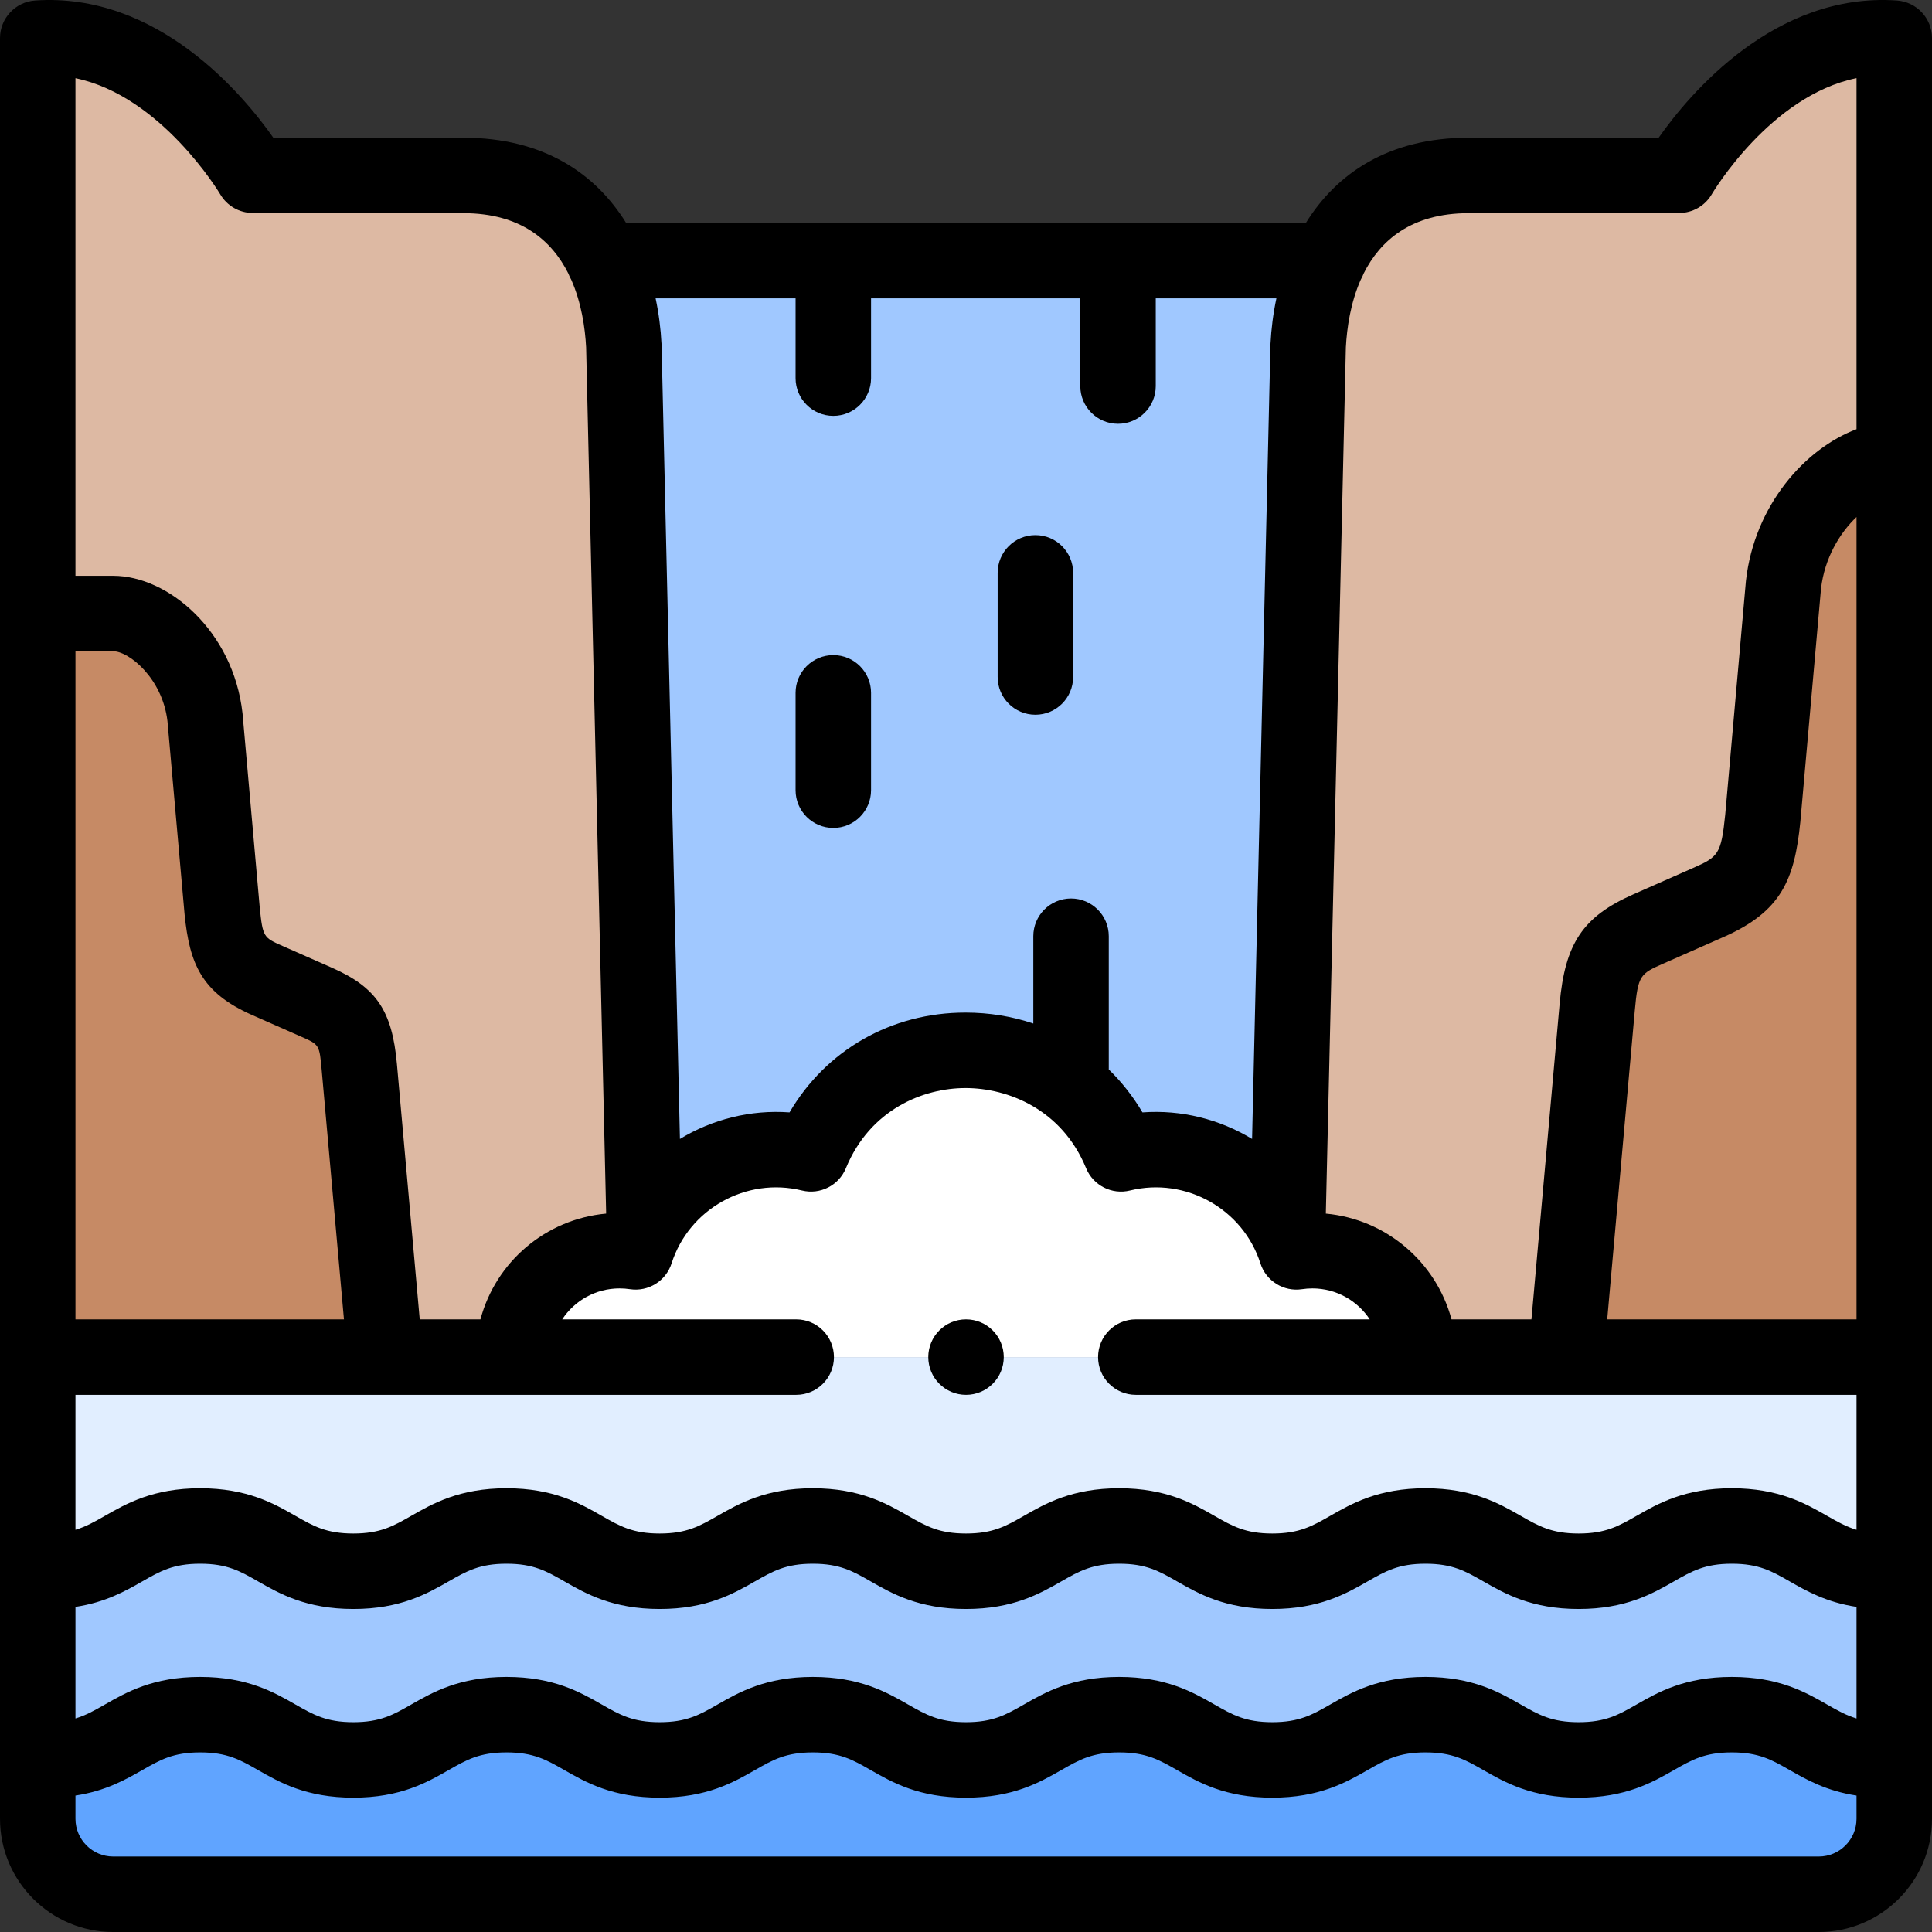 <svg id="Layer_1" enable-background="new 0 0 512.003 512.003" height="512" viewBox="0 0 512.003 512.003" width="512" xmlns="http://www.w3.org/2000/svg"><rect x="0" y="0" width="512.003" height="512.003" fill="#333333" stroke="none"/><g><g clip-rule="evenodd" fill-rule="evenodd"><path d="m51.002 404.403c19.812 0 21.188 12 41 12 19.811 0 21.188-12 40.999-12 19.812 0 21.189 12 41 12 19.812 0 21.188-12 41-12s21.188 12 41 12c19.811 0 21.188-12 41-12 19.811 0 21.188 12 40.999 12 19.812 0 21.188-12 41-12 19.811 0 21.188 12 41 12s21.188-12 41-12c19.811 0 21.188 12 41 12v-56.755h-87.005-38.995-240-33.913-92.086v56.755c19.812 0 21.188-12 41.001-12z" fill="#e1eeff"/><path d="m92.002 416.403c-19.812 0-21.188-12-41-12s-21.188 12-41 12v50.002c19.812 0 21.188-12 41-12s21.188 12 41 12 21.188-12 41-12 21.188 12 41 12 21.188-12 41-12 21.188 12 41 12 21.188-12 41-12 21.188 12 41 12 21.188-12 41-12 21.188 12 41 12 21.188-12 41-12 21.188 12 41 12v-50.002c-19.811 0-21.188-12-41-12s-21.189 12-41 12c-19.812 0-21.188-12-41-12s-21.188 12-41 12c-19.811 0-21.188-12-40.999-12-19.812 0-21.189 12-41 12-19.812 0-21.188-12-41-12s-21.188 12-41 12-21.188-12-41-12c-19.813 0-21.19 12-41.001 12z" fill="#a0c8ff"/><path d="m92.001 466.405c-19.812 0-21.188-12-41-12s-21.188 12-41 12v15.598c0 11 9 20 20 20h452c11 0 20-9 20-20v-15.598c-19.812 0-21.188-12-41-12s-21.188 12-41 12-21.188-12-41-12-21.188 12-41 12-21.188-12-41-12-21.188 12-41 12-21.188-12-41-12-21.188 12-41 12-21.188-12-41-12-21.188 12-41 12z" fill="#60a4ff"/><path d="m10.001 359.648h92.087l-6.86-76.794c-.956-10.704-3.164-13.654-11.289-17.238l-13.098-5.778c-9.305-4.105-10.907-8.031-11.97-18.475l-4.543-51.272c-1.809-16.066-14.568-27.497-24.326-27.497h-20.001z" fill="#c68a65"/><path d="m95.228 282.854 6.86 76.794h33.913c0-15.574 12.626-28.2 28.2-28.2 1.445 0 2.864.109 4.25.319.626-1.955 1.395-3.832 2.296-5.619-.002-.003-.001-.004 0-.006l-5.421-234.44c-.346-6.804-1.786-15.053-5.319-22.633-5.658-12.138-16.684-22.558-37.181-22.576l-55.825-.05s-22.575-38.72-57.001-36.335v152.486h20.001c9.759 0 22.518 11.432 24.326 27.497l4.543 51.272c1.063 10.444 2.665 14.369 11.97 18.475l13.098 5.778c8.126 3.585 10.334 6.534 11.29 17.238z" fill="#ddb9a3"/><path d="m165.327 91.702 5.421 234.44c7.97-15.859 26.093-24.792 44.177-20.355 15.197-36.954 67.256-36.224 82.154 0 18.083-4.437 36.207 4.497 44.177 20.355l5.42-234.44c.346-6.804 1.786-15.053 5.319-22.633h-191.987c3.533 7.58 4.973 15.829 5.319 22.633z" fill="#a0c8ff"/><path d="m297.078 305.787c-14.899-36.224-66.957-36.954-82.154 0-18.083-4.437-36.207 4.497-44.177 20.355v.006c-.901 1.787-1.67 3.664-2.296 5.619-4.293-.649-8.481-.301-12.344.86-4.937 1.484-9.345 4.294-12.766 8.044-.01.011-.021.023-.031.034-4.542 5.006-7.309 11.651-7.309 18.943h240c0-15.574-12.626-28.2-28.2-28.2-1.445 0-2.864.109-4.25.319-.626-1.955-1.395-3.832-2.296-5.619v-.006c-7.969-15.858-26.093-24.792-44.177-20.355z" fill="#fff"/><path d="m346.676 91.702-5.42 234.44c.899 1.79 1.67 3.668 2.296 5.625 1.387-.21 2.806-.319 4.25-.319 15.574 0 28.2 12.625 28.2 28.2h38.995l8.28-92.687c1.154-12.919 3.819-16.479 13.626-20.805l15.809-6.974c11.231-4.955 13.164-9.693 14.447-22.298l5.481-61.884c2.183-19.39 17.583-33.188 29.361-33.188v-111.704c-34.426-2.385-57.001 36.335-57.001 36.335l-55.825.05c-20.497.018-31.523 10.438-37.181 22.576-3.533 7.58-4.972 15.829-5.318 22.633z" fill="#ddb9a3"/><path d="m436.901 246.156c-9.806 4.326-12.472 7.886-13.626 20.805l-8.28 92.687h87.005v-237.836c-11.778 0-27.178 13.798-29.361 33.188l-5.483 61.883c-1.283 12.606-3.217 17.343-14.447 22.298z" fill="#c68a65"/></g><g><path d="m502.693.132c-32.399-2.246-55.013 24.825-63.093 36.316l-50.435.045c-21.198.019-34.97 9.488-43.085 22.576h-180.16c-8.114-13.088-21.887-22.557-43.085-22.576l-50.434-.045c-8.078-11.49-30.684-38.543-63.091-36.316-5.242.363-9.309 4.722-9.309 9.977v471.895c0 16.542 13.458 30 30 30h452c16.542 0 30-13.458 30-30v-471.896c0-5.255-4.067-9.613-9.308-9.976zm-291.688 369.516c5.523 0 10-4.478 10-10s-4.477-10-10-10h-62.014c3.252-4.952 8.84-8.2 15.21-8.2.921 0 1.85.069 2.76.207 4.856.722 9.519-2.168 11.015-6.842 4.624-14.452 19.808-22.934 34.565-19.314 4.805 1.177 9.75-1.334 11.631-5.908 6.442-15.664 20.593-21.246 31.688-21.246 11.23 0 25.525 5.581 31.968 21.246 1.883 4.575 6.825 7.089 11.631 5.908 14.758-3.622 29.941 4.863 34.565 19.314 1.496 4.675 6.165 7.571 11.015 6.842.91-.138 1.839-.207 2.76-.207 6.342 0 11.936 3.252 15.196 8.2h-61.993c-5.523 0-10 4.478-10 10s4.477 10 10 10h190.997v35.766c-2.791-.835-5.077-2.139-7.79-3.69-5.701-3.262-12.795-7.32-25.26-7.32s-19.56 4.059-25.261 7.32c-4.75 2.717-8.181 4.68-15.33 4.68s-10.58-1.963-15.33-4.68c-5.701-3.262-12.795-7.32-25.26-7.32s-19.56 4.059-25.261 7.32c-4.75 2.717-8.181 4.68-15.329 4.68s-10.58-1.963-15.33-4.68c-5.701-3.262-12.795-7.32-25.261-7.32-12.465 0-19.56 4.059-25.26 7.32-4.75 2.717-8.181 4.68-15.33 4.68-7.148 0-10.58-1.963-15.329-4.68-5.701-3.262-12.795-7.32-25.261-7.32s-19.56 4.059-25.261 7.32c-4.75 2.717-8.181 4.68-15.329 4.68-7.149 0-10.581-1.963-15.33-4.68-5.701-3.262-12.795-7.32-25.26-7.32s-19.56 4.059-25.26 7.32c-4.75 2.717-8.181 4.68-15.33 4.68s-10.58-1.963-15.33-4.68c-5.701-3.262-12.795-7.32-25.261-7.32-12.465 0-19.56 4.059-25.26 7.32-2.713 1.552-4.998 2.856-7.79 3.69v-35.766zm280.996-20h-66.072l7.307-81.798c.85-9.523 1.499-9.81 7.702-12.546l15.808-6.974c15.369-6.781 18.81-15.217 20.359-30.435.004-.044.008-.087.012-.13l5.473-61.76c.939-8.078 4.936-14.728 9.411-19.001zm-472 0v-177.054h10c4.208 0 13.054 7.204 14.377 18.51l4.532 51.143c.004.043.008.086.012.129 1.323 13.001 4.451 20.687 17.882 26.612l13.098 5.778c4.75 2.096 4.75 2.096 5.364 8.978l5.887 65.904zm0 76.199c7.994-1.216 13.286-4.227 17.721-6.764 4.75-2.717 8.181-4.68 15.329-4.68s10.58 1.963 15.33 4.68c5.701 3.262 12.796 7.32 25.261 7.32s19.56-4.059 25.26-7.32c4.75-2.717 8.181-4.68 15.33-4.68s10.58 1.963 15.329 4.68c5.701 3.262 12.796 7.32 25.261 7.32s19.56-4.059 25.26-7.32c4.75-2.717 8.181-4.68 15.33-4.68 7.148 0 10.58 1.963 15.33 4.68 5.7 3.262 12.795 7.32 25.26 7.32s19.56-4.059 25.261-7.32c4.749-2.717 8.181-4.68 15.329-4.68 7.149 0 10.58 1.963 15.33 4.68 5.701 3.262 12.795 7.32 25.261 7.32 12.465 0 19.56-4.059 25.26-7.32 4.75-2.717 8.181-4.68 15.33-4.68 7.148 0 10.58 1.963 15.329 4.68 5.701 3.262 12.795 7.32 25.261 7.32 12.465 0 19.56-4.059 25.261-7.32 4.75-2.717 8.181-4.68 15.33-4.68s10.58 1.963 15.329 4.68c4.435 2.537 9.726 5.549 17.721 6.764v29.569c-2.791-.835-5.077-2.139-7.79-3.69-5.701-3.262-12.795-7.32-25.26-7.32s-19.56 4.059-25.261 7.32c-4.75 2.717-8.181 4.68-15.33 4.68s-10.58-1.963-15.33-4.68c-5.701-3.262-12.795-7.32-25.26-7.32s-19.56 4.059-25.261 7.32c-4.75 2.717-8.181 4.68-15.329 4.68s-10.58-1.963-15.33-4.68c-5.701-3.262-12.795-7.32-25.261-7.32-12.465 0-19.56 4.059-25.26 7.32-4.75 2.717-8.181 4.68-15.33 4.68-7.148 0-10.58-1.963-15.329-4.68-5.701-3.262-12.795-7.32-25.261-7.32s-19.56 4.059-25.261 7.32c-4.75 2.717-8.181 4.68-15.329 4.68-7.149 0-10.581-1.963-15.33-4.68-5.701-3.262-12.795-7.32-25.26-7.32s-19.56 4.059-25.26 7.32c-4.75 2.717-8.181 4.68-15.33 4.68s-10.58-1.963-15.33-4.68c-5.701-3.262-12.795-7.32-25.261-7.32-12.465 0-19.56 4.059-25.26 7.32-2.713 1.552-4.998 2.856-7.79 3.69v-29.569zm369.183-369.354 55.825-.05c3.554-.003 6.84-1.893 8.63-4.963.172-.296 15.508-26.151 38.362-30.774v93.038c-13.695 5.147-27.055 20.209-29.299 40.137-.009.079-.017.158-.023.236l-5.477 61.813c-1.069 10.474-1.849 11.154-8.529 14.102l-15.808 6.975c-13.362 5.894-18.112 12.956-19.55 29.064l-7.466 83.577h-21.178c-4.102-15.209-17.307-26.547-33.309-28.027l5.307-229.545c.277-5.243 1.253-11.853 3.942-17.951.305-.519.562-1.066.771-1.639 4.376-8.713 12.582-15.979 27.802-15.993zm-178.345 22.576v21.143c0 5.522 4.477 10 10 10s10-4.478 10-10v-21.143h55.451v23.243c0 5.522 4.477 10 10 10s10-4.478 10-10v-23.243h31.971c-.85 4.013-1.367 8.09-1.572 12.125-.004.092-.008.185-.01.276l-4.864 210.361c-8.569-5.197-18.698-7.794-29.052-7.035-2.497-4.245-5.503-8.053-8.924-11.373v-35.312c0-5.522-4.477-10-10-10s-10 4.478-10 10v23.134c-5.631-1.896-11.677-2.902-17.978-2.902-19.706 0-36.945 9.956-46.625 26.452-10.349-.753-20.478 1.844-29.047 7.04l-4.865-210.365c-.002-.092-.006-.185-.01-.276-.205-4.035-.721-8.112-1.572-12.125zm-152.476-27.589c1.791 3.07 5.076 4.96 8.63 4.963l55.824.05c15.219.014 23.425 7.279 27.801 15.991.209.574.467 1.123.772 1.642 2.688 6.097 3.664 12.707 3.941 17.95l5.307 229.543c-16.064 1.473-29.234 12.796-33.318 28.029h-16.087l-6.046-67.683c-1.26-14.11-5.442-20.306-17.212-25.497l-13.099-5.779c-5.031-2.22-5.24-2.312-6.051-10.272l-4.537-51.208c-.007-.079-.015-.157-.024-.236-2.45-21.761-19.695-36.378-34.264-36.378h-10v-131.874c22.723 4.667 38.2 30.482 38.363 30.759zm423.638 440.523h-452c-5.514 0-10-4.486-10-10v-6.154c7.994-1.216 13.286-4.227 17.721-6.764 4.75-2.717 8.181-4.68 15.329-4.68s10.58 1.963 15.33 4.68c5.701 3.262 12.796 7.32 25.261 7.32s19.56-4.059 25.26-7.32c4.75-2.717 8.181-4.68 15.33-4.68s10.58 1.963 15.329 4.68c5.701 3.262 12.796 7.32 25.261 7.32s19.56-4.059 25.26-7.32c4.75-2.717 8.181-4.68 15.33-4.68 7.148 0 10.58 1.963 15.33 4.68 5.7 3.262 12.795 7.32 25.26 7.32s19.56-4.059 25.261-7.32c4.749-2.717 8.181-4.68 15.329-4.68 7.149 0 10.58 1.963 15.33 4.68 5.701 3.262 12.795 7.32 25.261 7.32 12.465 0 19.56-4.059 25.26-7.32 4.75-2.717 8.181-4.68 15.33-4.68 7.148 0 10.58 1.963 15.329 4.68 5.701 3.262 12.795 7.32 25.261 7.32 12.465 0 19.56-4.059 25.261-7.32 4.75-2.717 8.181-4.68 15.33-4.68s10.58 1.963 15.329 4.68c4.435 2.537 9.726 5.549 17.721 6.764v6.154c-.003 5.513-4.488 10-10.003 10z"/><path d="m274.39 189.413c5.523 0 10-4.478 10-10v-27.601c0-5.522-4.477-10-10-10s-10 4.478-10 10v27.601c0 5.522 4.477 10 10 10z"/><path d="m220.839 219.412c5.523 0 10-4.478 10-10v-25.8c0-5.522-4.477-10-10-10s-10 4.478-10 10v25.8c0 5.522 4.477 10 10 10z"/><path d="m256.009 369.648c5.523 0 10-4.478 10-10s-4.477-10-10-10h-.007c-5.523 0-9.996 4.478-9.996 10s4.48 10 10.003 10z"/></g></g></svg>